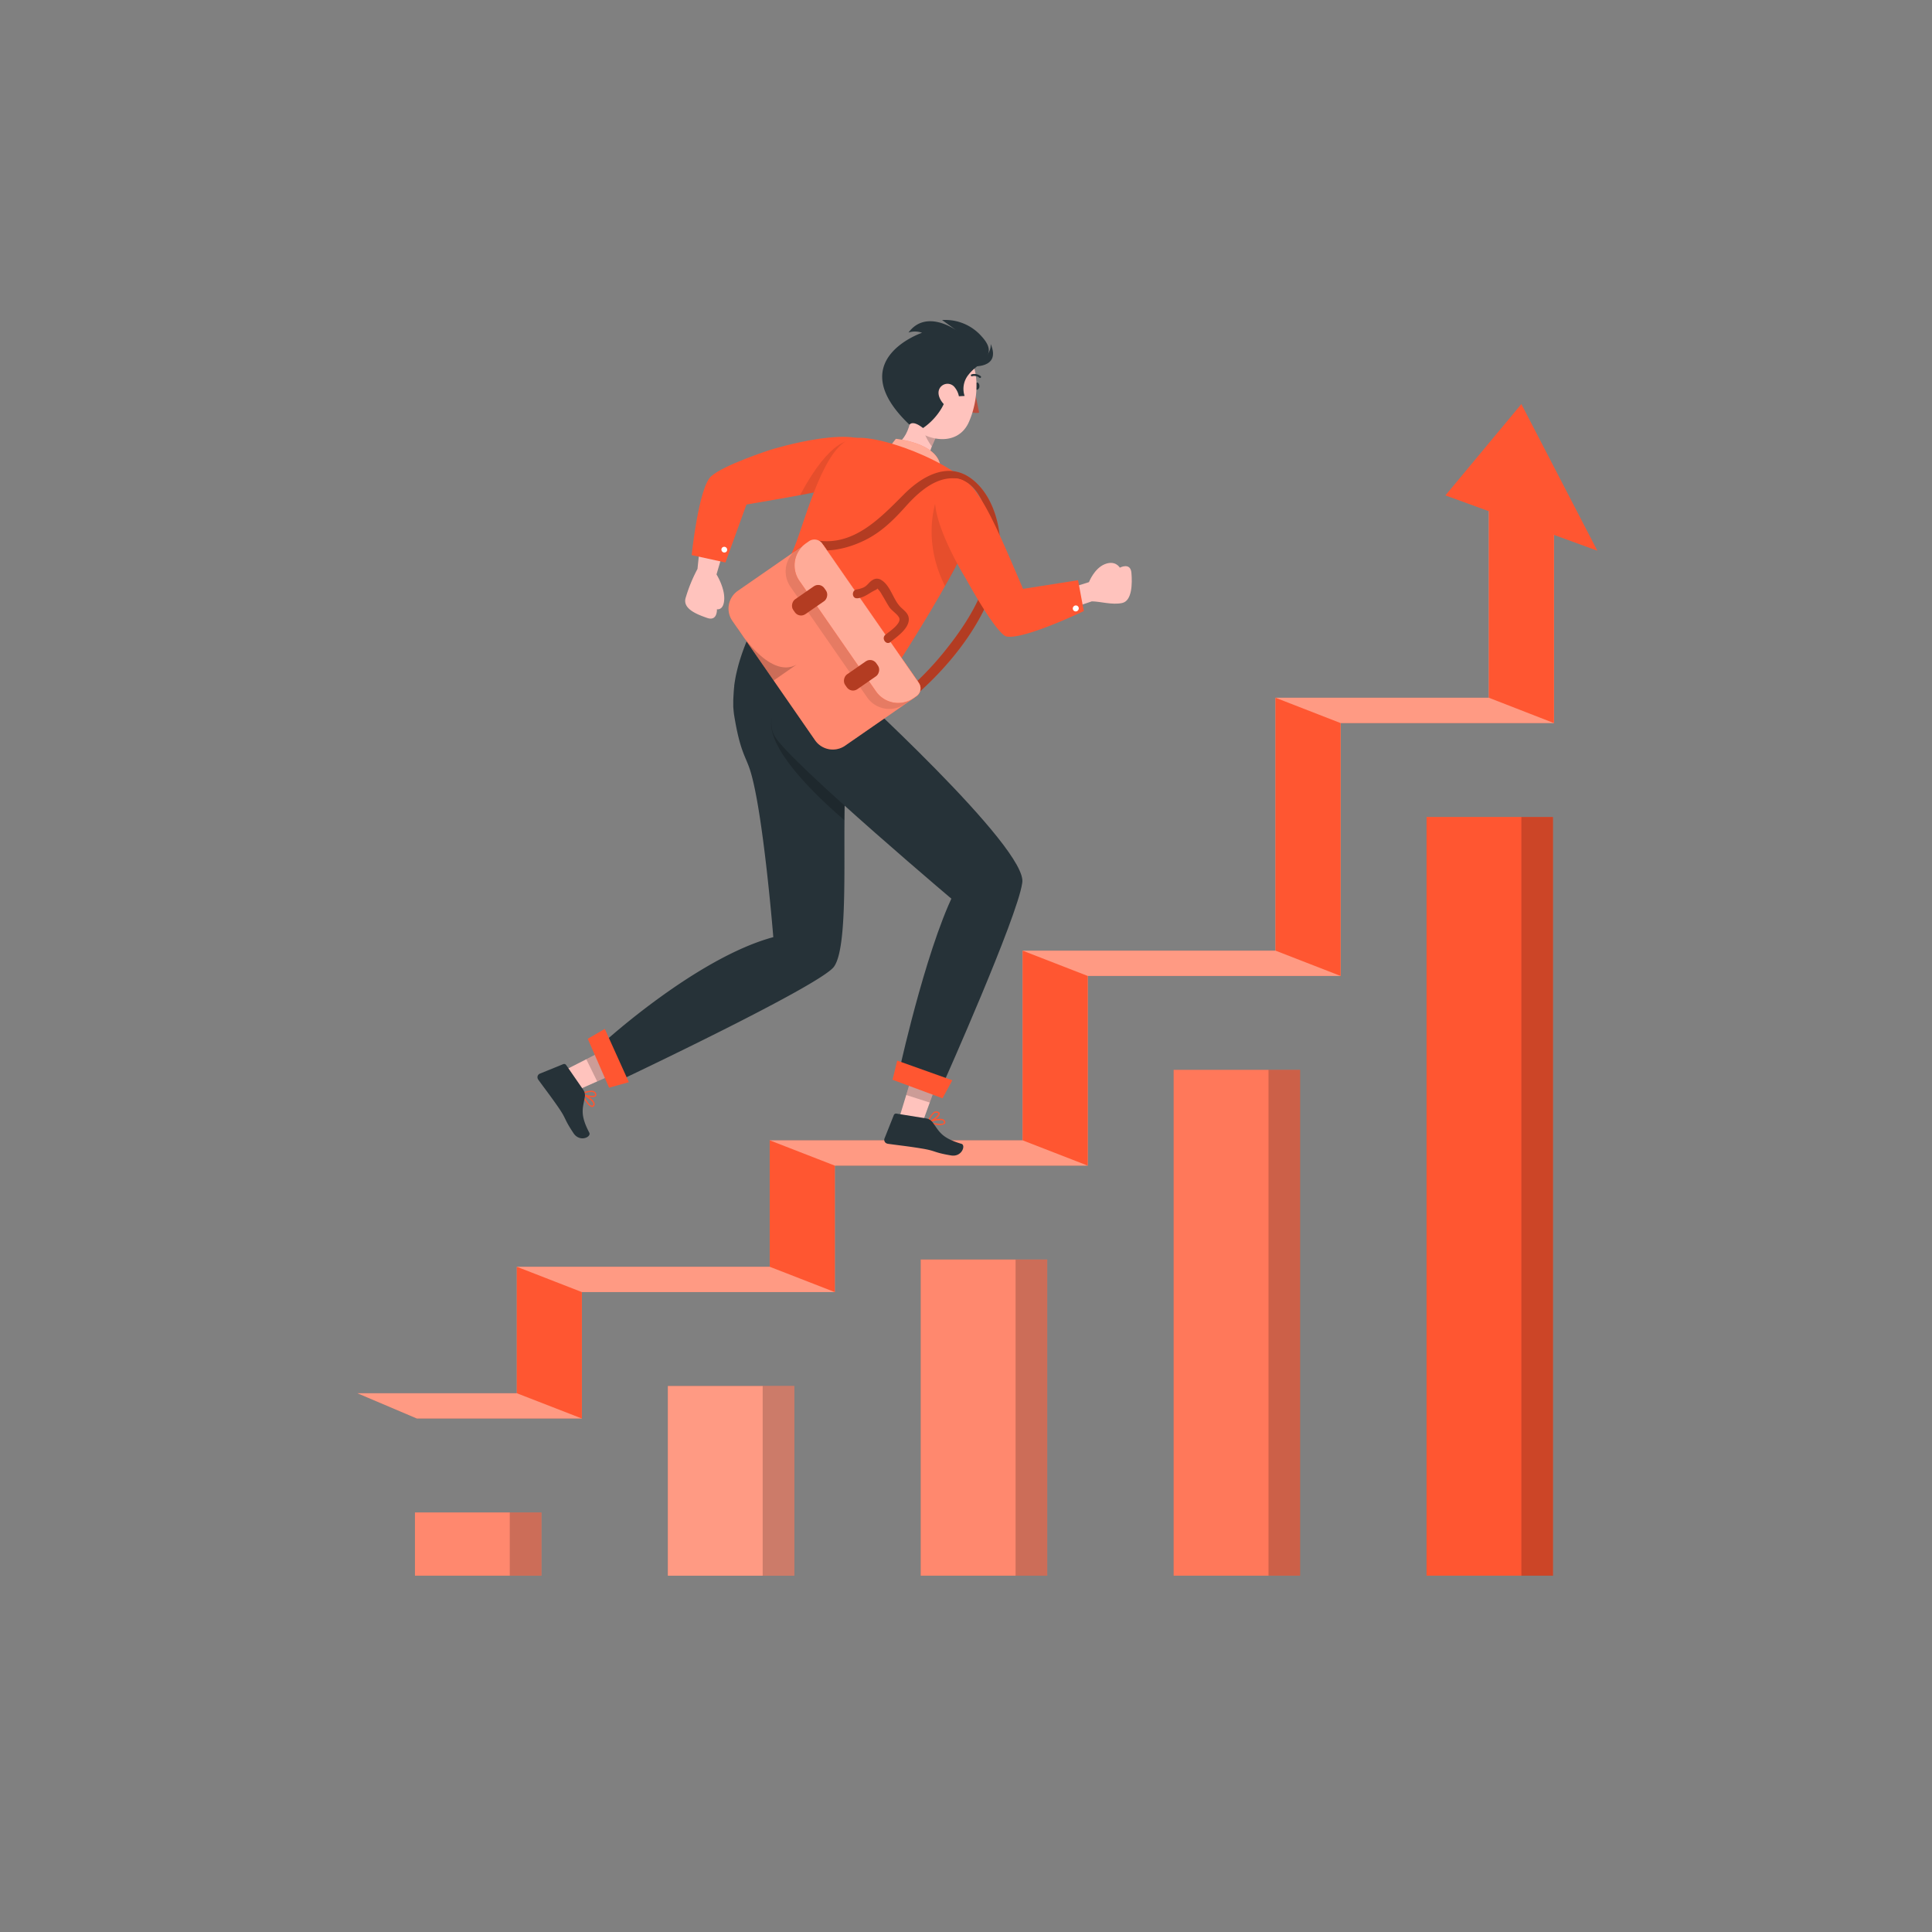 <svg xmlns="http://www.w3.org/2000/svg" viewBox="0 0 500 500"><rect x="0" y="0" width="500" height="500" fill="#808080" stroke="none"/><g id="freepik--Stairs--inject-29"><rect x="107.39" y="391.42" width="32.73" height="16.36" style="fill:#FF5631"></rect><rect x="107.39" y="391.42" width="32.73" height="16.36" style="fill:#fff;opacity:0.3"></rect><rect x="127.84" y="395.51" width="16.36" height="8.18" transform="translate(535.62 263.58) rotate(90)" style="opacity:0.2"></rect><rect x="172.84" y="358.7" width="32.72" height="49.09" style="fill:#FF5631"></rect><rect x="172.84" y="358.7" width="32.72" height="49.09" style="fill:#fff;opacity:0.4"></rect><rect x="176.93" y="379.15" width="49.09" height="8.18" transform="translate(584.71 181.77) rotate(90)" style="opacity:0.2"></rect><rect x="238.29" y="325.97" width="32.73" height="81.81" style="fill:#FF5631"></rect><rect x="238.29" y="325.97" width="32.73" height="81.81" style="fill:#fff;opacity:0.3"></rect><rect x="226.02" y="362.79" width="81.81" height="8.18" transform="translate(633.8 99.96) rotate(90)" style="opacity:0.2"></rect><rect x="303.74" y="276.88" width="32.72" height="130.9" style="fill:#FF5631"></rect><rect x="303.74" y="276.88" width="32.72" height="130.9" style="fill:#fff;opacity:0.2"></rect><rect x="266.92" y="338.24" width="130.9" height="8.18" transform="translate(674.71 9.96) rotate(90)" style="opacity:0.2"></rect><rect x="369.19" y="211.43" width="32.73" height="196.35" style="fill:#FF5631"></rect><rect x="299.65" y="305.52" width="196.35" height="8.18" transform="translate(707.43 -88.21) rotate(90)" style="opacity:0.2"></rect><polygon points="150.59 367.11 107.89 367.11 92.49 360.57 133.76 360.57 133.76 327.84 199.21 327.84 199.21 295.12 264.66 295.12 264.66 246.03 330.11 246.03 330.11 180.58 385.32 180.58 385.32 123.55 402.15 123.55 402.15 187.13 346.94 187.13 346.94 252.57 281.49 252.57 281.49 301.66 216.04 301.66 216.04 334.39 150.59 334.39 150.59 367.11" style="fill:#FF5631"></polygon><g style="opacity:0.4"><polygon points="150.59 367.11 107.89 367.11 92.49 360.57 133.76 360.57 133.76 327.84 199.21 327.84 199.21 295.12 264.66 295.12 264.66 246.03 330.11 246.03 330.11 180.58 385.32 180.58 385.32 123.55 402.15 123.55 402.15 187.13 346.94 187.13 346.94 252.57 281.49 252.57 281.49 301.66 216.04 301.66 216.04 334.39 150.59 334.39 150.59 367.11" style="fill:#fff"></polygon></g><polygon points="385.32 180.58 385.32 123.55 402.15 123.55 402.15 187.13 385.32 180.58" style="fill:#FF5631"></polygon><polygon points="330.11 246.03 330.11 180.58 346.94 187.13 346.94 252.57 330.11 246.03" style="fill:#FF5631"></polygon><polygon points="264.66 295.12 264.66 246.03 281.49 252.57 281.49 301.66 264.66 295.12" style="fill:#FF5631"></polygon><polygon points="199.21 327.84 199.21 295.12 216.04 301.66 216.04 334.39 199.21 327.84" style="fill:#FF5631"></polygon><polygon points="133.76 360.57 133.76 327.84 150.59 334.39 150.59 367.11 133.76 360.57" style="fill:#FF5631"></polygon><polygon points="374.07 128.21 393.73 104.57 413.39 142.52 374.07 128.21" style="fill:#FF5631"></polygon></g><g id="freepik--Character--inject-29"><path d="M194.78,162.59a53.91,53.91,0,0,0-3.69,9.57l-.06.24c-.14.51-.41,1.65-.42,1.7-.12.52-.22,1-.32,1.57,0,0-.2,1.18-.27,1.74a1.23,1.23,0,0,0,0,.19c-.15,1.14-.25,3.55-.25,3.59,0,.59,0,1.17,0,1.75,0,0,.1,1.28.18,1.87h0l0,.17a1,1,0,0,1,0-.17c1.52,9.53,2.94,10.77,4.11,14.31,3.42,10.41,6.07,43.41,6.07,43.41-19.78,5.33-43.59,27-43.59,27l4.27,9.88s51.32-24.27,55-29.2c4.32-5.85,1.84-36.85,3.2-49.06.5-4.52,1.07-8.45,1.65-12l6.43-9.92Z" style="fill:#263238"></path><path d="M204.34,188.67l-3.83-4.09s-7.12,5.92,18,27.69c0-4.35.14-8.24.46-11.09,0-.38.08-.72.13-1.08Z" style="opacity:0.2"></path><polygon points="157.27 271.31 146.86 276.61 150.07 281.86 159.76 277.56 157.27 271.31" style="fill:#ffc3bd"></polygon><path d="M150.52,283.18a.16.16,0,0,1,.22-.22c.12.05,2.69,1.28,3.1,2.44a.88.88,0,0,1,0,.66.63.63,0,0,1-.6.43c-.48,0-1.13-.68-1.63-1.41A12.67,12.67,0,0,1,150.52,283.18Zm.49.32c.62,1.18,1.65,2.65,2.22,2.65.07,0,.18,0,.28-.23a.49.49,0,0,0,0-.41,1.59,1.59,0,0,0-.15-.29A7.88,7.88,0,0,0,151,283.5Z" style="fill:#FF5631"></path><path d="M150.47,283.1a.16.16,0,0,1,.09-.15,4.86,4.86,0,0,1,2.89-.65,1.23,1.23,0,0,1,.76.6c.23.41.12.66,0,.79-.57.58-2.81.05-3.6-.44a.12.12,0,0,1-.05-.05A.17.17,0,0,1,150.47,283.1Zm3.42-.11a.94.94,0,0,0-.51-.36,4,4,0,0,0-2.32.47c.93.43,2.55.66,2.92.35,0,0,.12-.12,0-.38l-.06-.08Z" style="fill:#FF5631"></path><path d="M150.92,282l-4.41-6.38a.63.63,0,0,0-.75-.22l-6,2.44a1,1,0,0,0-.58,1.34,1.24,1.24,0,0,0,.1.2c1.63,2.27,3.17,4.23,5.15,7.09,2.33,3.38,1.34,2.8,4,6.81,1.62,2.41,4.64,1,4.08-.14-2.63-5-1.56-6.5-1.14-9.44A2.48,2.48,0,0,0,150.92,282Z" style="fill:#263238"></path><polygon points="155.63 272.15 151.73 274.13 154.55 279.87 157.77 278.45 155.63 272.15" style="opacity:0.2"></polygon><polygon points="156.52 266.28 152.11 268.84 157.63 281.49 162.75 280.07 156.52 266.28" style="fill:#FF5631"></polygon><path d="M249.39,235.28s-45.07-38-48.91-44.76,6.43-16,6.43-16l11.43,1.6s48.17,43.71,46.2,52.45Z" style="fill:#263238"></path><path d="M264.54,228.57c-1.27,8.88-20.3,51.58-20.3,51.58s-3.93-.23-11.13-4.73c0,0,7.52-33.75,15.16-46.85Z" style="fill:#263238"></path><polygon points="236.34 277.44 232.94 288.61 238.95 289.94 242.57 279.98 236.34 277.44" style="fill:#ffc3bd"></polygon><path d="M240.21,290.54a.19.19,0,0,1-.11-.16.16.16,0,0,1,.11-.16c.12-.05,2.79-1.05,3.91-.53a.88.88,0,0,1,.46.47.62.62,0,0,1-.11.72,3,3,0,0,1-2.15.2A13.07,13.07,0,0,1,240.21,290.54Zm.58-.14c1.27.37,3,.65,3.44.25.06,0,.12-.14,0-.37A.46.46,0,0,0,244,290a1.58,1.58,0,0,0-.31-.09A7.78,7.78,0,0,0,240.79,290.4Z" style="fill:#FF5631"></path><path d="M240.13,290.51a.14.14,0,0,1,0-.16,4.74,4.74,0,0,1,1.53-2.54,1.26,1.26,0,0,1,1-.13c.45.12.55.38.54.57,0,.81-1.91,2.06-2.81,2.29h-.07A.14.14,0,0,1,240.13,290.51Zm2.28-2.53a.84.84,0,0,0-.6.11,4,4,0,0,0-1.28,2c.95-.37,2.25-1.38,2.28-1.86,0-.05,0-.17-.3-.25Z" style="fill:#FF5631"></path><path d="M239.66,289.44,232,288.2a.62.62,0,0,0-.68.38l-2.39,6a1,1,0,0,0,.57,1.35l.21.07c2.77.4,5.24.64,8.68,1.21,4.05.65,2.94,1,7.7,1.81,2.86.51,3.92-2.67,2.73-3-5.46-1.6-5.77-3.38-7.59-5.72A2.51,2.51,0,0,0,239.66,289.44Z" style="fill:#263238"></path><polygon points="235.81 279.2 234.53 283.39 240.62 285.34 241.83 282.03 235.81 279.2" style="opacity:0.2"></polygon><polygon points="232.2 274.49 230.99 279.44 243.93 284.24 246.45 279.57 232.2 274.49" style="fill:#FF5631"></polygon><path d="M180.51,147.24l.75-7.24,6.32,1.32-2.15,7.34s2.13,3.39,2,6.41-1.89,2.6-1.89,2.6.18,3.19-2.53,2.25-6.21-2.33-5.62-5A39.43,39.43,0,0,1,180.51,147.24Z" style="fill:#ffc3bd"></path><path d="M226.54,116.79c-2.17-8.18-27.15-.38-27.15-.38S187.2,120.34,184,123.3s-5,20.36-5,20.36l8.75,1.91,5.43-15C217.57,126.4,228.65,124.72,226.54,116.79Z" style="fill:#FF5631"></path><path d="M188,142.77a.76.76,0,0,1-1.14-1,.76.76,0,0,1,1.07-.07A.75.75,0,0,1,188,142.77Z" style="fill:#fff"></path><path d="M220.23,121.73l.06-7.72s-5.25-.9-13.24,14.15c3.59-.68,6.69-1.33,9.3-2Z" style="opacity:0.1"></path><path d="M252.4,101.94l1,4.85a3.71,3.71,0,0,1-3.23-.87Z" style="fill:#ba4d3c"></path><path d="M253.47,100c0,.5-.34.89-.67.87s-.58-.48-.53-1,.34-.89.67-.86S253.51,99.51,253.47,100Z" style="fill:#263238"></path><path d="M230.19,115.46s4.34.31,5.66-7.54c0,0,4.26-1.1,6.4,1.66s-3.67,7.33-.91,10.17S230.19,115.46,230.19,115.46Z" style="fill:#ffc3bd"></path><path d="M239.33,112.34a15,15,0,0,0,1.83,3.21c.41-1,.93-2,1.26-2.92Z" style="opacity:0.2"></path><path d="M234.06,96.37c-.85,6.7-1.36,9.52,1.33,13.56,4.45,4.44,12.48,5.67,15.33-.65,2.56-5.68,3.53-15.65-2.45-19.57a9.24,9.24,0,0,0-14.21,6.66Z" style="fill:#ffc3bd"></path><path d="M251.33,97.32a.26.26,0,0,0,.24.06,2.06,2.06,0,0,1,1.87.36.27.27,0,0,0,.38,0,.26.26,0,0,0,0-.37,2.61,2.61,0,0,0-2.36-.49.27.27,0,0,0-.19.33h0A.26.26,0,0,0,251.33,97.32Z" style="fill:#263238"></path><path d="M247.26,102.6l2.38-.13a5.78,5.78,0,0,1,1.13-5.64c2.3-3,8-4.54,3.37-9.66a12.49,12.49,0,0,0-10.33-4.34l3.81,2.73s-7.86-5.77-12.5.5a5.49,5.49,0,0,1,3.51.06s-20.88,7.06-3.24,23.81c0,0,.67-1.36,3.49.85a16.42,16.42,0,0,0,4.9-5.3C245.47,102.29,246.67,99.29,247.26,102.6Z" style="fill:#263238"></path><path d="M247.16,100.35a5.15,5.15,0,0,1,1.05,3.84c-.25,1.82-2.05,2-3.39.92s-2.53-3.13-1.6-4.67A2.35,2.35,0,0,1,247.16,100.35Z" style="fill:#ffc3bd"></path><path d="M256.38,89s.61,3.64-5.11,5.8C251.27,94.8,259.23,95.61,256.38,89Z" style="fill:#263238"></path><path d="M229.58,116.47l2.27-2.9s10.88,1,11.54,7.17Z" style="fill:#FF5631"></path><path d="M229.58,116.47l2.27-2.9s10.88,1,11.54,7.17Z" style="fill:#fff;opacity:0.5"></path><path d="M205.61,141.54c3-7.46,7.83-27.28,15.52-28.18s29.8,7.93,32.41,15.79-27.67,52.57-27.67,52.57L193.74,164S203.24,147.44,205.61,141.54Z" style="fill:#FF5631"></path><path d="M243.37,126.56s-5.83,11.12,1.2,25.12a137.62,137.62,0,0,0,7.12-14.12l-2.47-5.84Z" style="opacity:0.1"></path><path d="M211.19,142.29c4.2.63,8.81-.61,12.55-2.44,4.28-2.08,7.46-5.22,10.6-8.72,2.8-3.13,6.56-6.69,10.93-7.27,9.92-1.33,12,14.5,11,21.4-1.23,8.2-5.84,15.71-10.89,22.13a80.27,80.27,0,0,1-10,10.72c-1.18,1,.67,2.64,1.84,1.62,9.48-8.32,18.68-20.09,21.19-32.65,1.52-7.58-.39-18.39-7.15-23.3-6.11-4.44-12.86-.34-17.33,4.16-6,6-12.84,13.35-22.3,11.95-1.55-.23-2,2.17-.47,2.4Z" style="fill:#FF5631"></path><g style="opacity:0.3"><path d="M211.19,142.29c4.2.63,8.81-.61,12.55-2.44,4.28-2.08,7.46-5.22,10.6-8.72,2.8-3.13,6.56-6.69,10.93-7.27,9.92-1.33,12,14.5,11,21.4-1.23,8.2-5.84,15.71-10.89,22.13a80.27,80.27,0,0,1-10,10.72c-1.18,1,.67,2.64,1.84,1.62,9.48-8.32,18.68-20.09,21.19-32.65,1.52-7.58-.39-18.39-7.15-23.3-6.11-4.44-12.86-.34-17.33,4.16-6,6-12.84,13.35-22.3,11.95-1.55-.23-2,2.17-.47,2.4Z"></path></g><path d="M282.57,155.63l-6.75,2.29-.92-5.09,6.92-2.17s1.37-3.57,4.12-4.66,3.87.91,3.87.91,2.76-1.47,3,1.33.18,7.27-2.41,7.82S284.84,155.66,282.57,155.63Z" style="fill:#ffc3bd"></path><path d="M279,150.16l-14.24,2.24c-9.35-21.91-13.42-31.6-20.52-27.8-7.46,4,5.77,25.24,5.77,25.24s6.28,11.54,9.61,14.38a2.72,2.72,0,0,0,.68.46c4.23,1.14,20.19-6.54,20.19-6.54Z" style="fill:#FF5631"></path><path d="M279,157.94a.76.76,0,1,1-1.14-1,.76.76,0,0,1,1.07-.06A.75.75,0,0,1,279,157.94Z" style="fill:#fff"></path><path d="M191.61,152.15h42.31a3.24,3.24,0,0,1,3.24,3.24v21.71a5.59,5.59,0,0,1-5.59,5.59H194a5.59,5.59,0,0,1-5.59-5.59V155.39a3.24,3.24,0,0,1,3.24-3.24Z" transform="translate(229.25 -102.82) rotate(55.29)" style="fill:#FF5631"></path><path d="M191.61,152.15h42.31a3.24,3.24,0,0,1,3.24,3.24v21.71a5.59,5.59,0,0,1-5.59,5.59H194a5.59,5.59,0,0,1-5.59-5.59V155.39a3.24,3.24,0,0,1,3.24-3.24Z" transform="translate(229.25 -102.82) rotate(55.29)" style="fill:#fff;opacity:0.3"></path><path d="M235.5,178.3l-25-36.06a2.47,2.47,0,0,0-3.44-.62l-.75.52a7,7,0,0,0-1.76,9.68l19.87,28.67a7,7,0,0,0,9.68,1.76l.74-.51A2.48,2.48,0,0,0,235.5,178.3Z" style="opacity:0.1"></path><path d="M237.8,176.75l-25-36.06a2.47,2.47,0,0,0-3.44-.62l-.74.52a7,7,0,0,0-1.76,9.68l19.86,28.67a7,7,0,0,0,9.68,1.76l.75-.51A2.47,2.47,0,0,0,237.8,176.75Z" style="fill:#FF5631"></path><path d="M237.8,176.75l-25-36.06a2.47,2.47,0,0,0-3.44-.62l-.74.52a7,7,0,0,0-1.76,9.68l19.86,28.67a7,7,0,0,0,9.68,1.76l.75-.51A2.47,2.47,0,0,0,237.8,176.75Z" style="fill:#FF5631"></path><path d="M237.8,176.75l-25-36.06a2.47,2.47,0,0,0-3.44-.62l-.74.52a7,7,0,0,0-1.76,9.68l19.86,28.67a7,7,0,0,0,9.68,1.76l.75-.51A2.47,2.47,0,0,0,237.8,176.75Z" style="fill:#fff;opacity:0.5"></path><rect x="207.17" y="150.44" width="4.67" height="9.81" rx="1.95" transform="translate(217.93 -105.34) rotate(55.29)" style="fill:#FF5631"></rect><rect x="220.62" y="169.85" width="4.67" height="9.81" rx="1.95" transform="translate(239.62 -108.03) rotate(55.28)" style="fill:#FF5631"></rect><rect x="207.17" y="150.44" width="4.67" height="9.81" rx="1.95" transform="translate(217.93 -105.34) rotate(55.29)" style="opacity:0.3"></rect><rect x="220.62" y="169.85" width="4.67" height="9.81" rx="1.95" transform="translate(239.62 -108.03) rotate(55.28)" style="opacity:0.3"></rect><path d="M190.66,162.31S199,176,206.15,172l-5.94,4.12Z" style="opacity:0.2"></path><path d="M221.92,154.84c2-.28,3-1.38,4.67-2.15,1.12-.53-.22-1,.78-.07a6.45,6.45,0,0,1,.86,1.27c.67,1.06,1.24,2.19,1.93,3.24.6.89,2.16,1.85,2.55,2.77.63,1.5-2.62,3.6-3.56,4.37-1.12.92.17,2.81,1.31,1.88,1.62-1.34,4.85-3.48,4.74-6-.07-1.54-1.42-2.25-2.35-3.28-1.75-1.93-2.45-5.37-4.77-6.76a2,2,0,0,0-2.26,0c-.9.49-1.33,1.48-2.37,1.94a7.06,7.06,0,0,1-1.7.49c-1.46.2-1.29,2.48.17,2.28Z" style="fill:#FF5631"></path><g style="opacity:0.3"><path d="M221.92,154.84c2-.28,3-1.38,4.67-2.15,1.12-.53-.22-1,.78-.07a6.45,6.45,0,0,1,.86,1.27c.67,1.06,1.24,2.19,1.93,3.24.6.89,2.16,1.85,2.55,2.77.63,1.5-2.62,3.6-3.56,4.37-1.12.92.17,2.81,1.31,1.88,1.62-1.34,4.85-3.48,4.74-6-.07-1.54-1.42-2.25-2.35-3.28-1.75-1.93-2.45-5.37-4.77-6.76a2,2,0,0,0-2.26,0c-.9.49-1.33,1.48-2.37,1.94a7.06,7.06,0,0,1-1.7.49c-1.46.2-1.29,2.48.17,2.28Z"></path></g></g></svg>